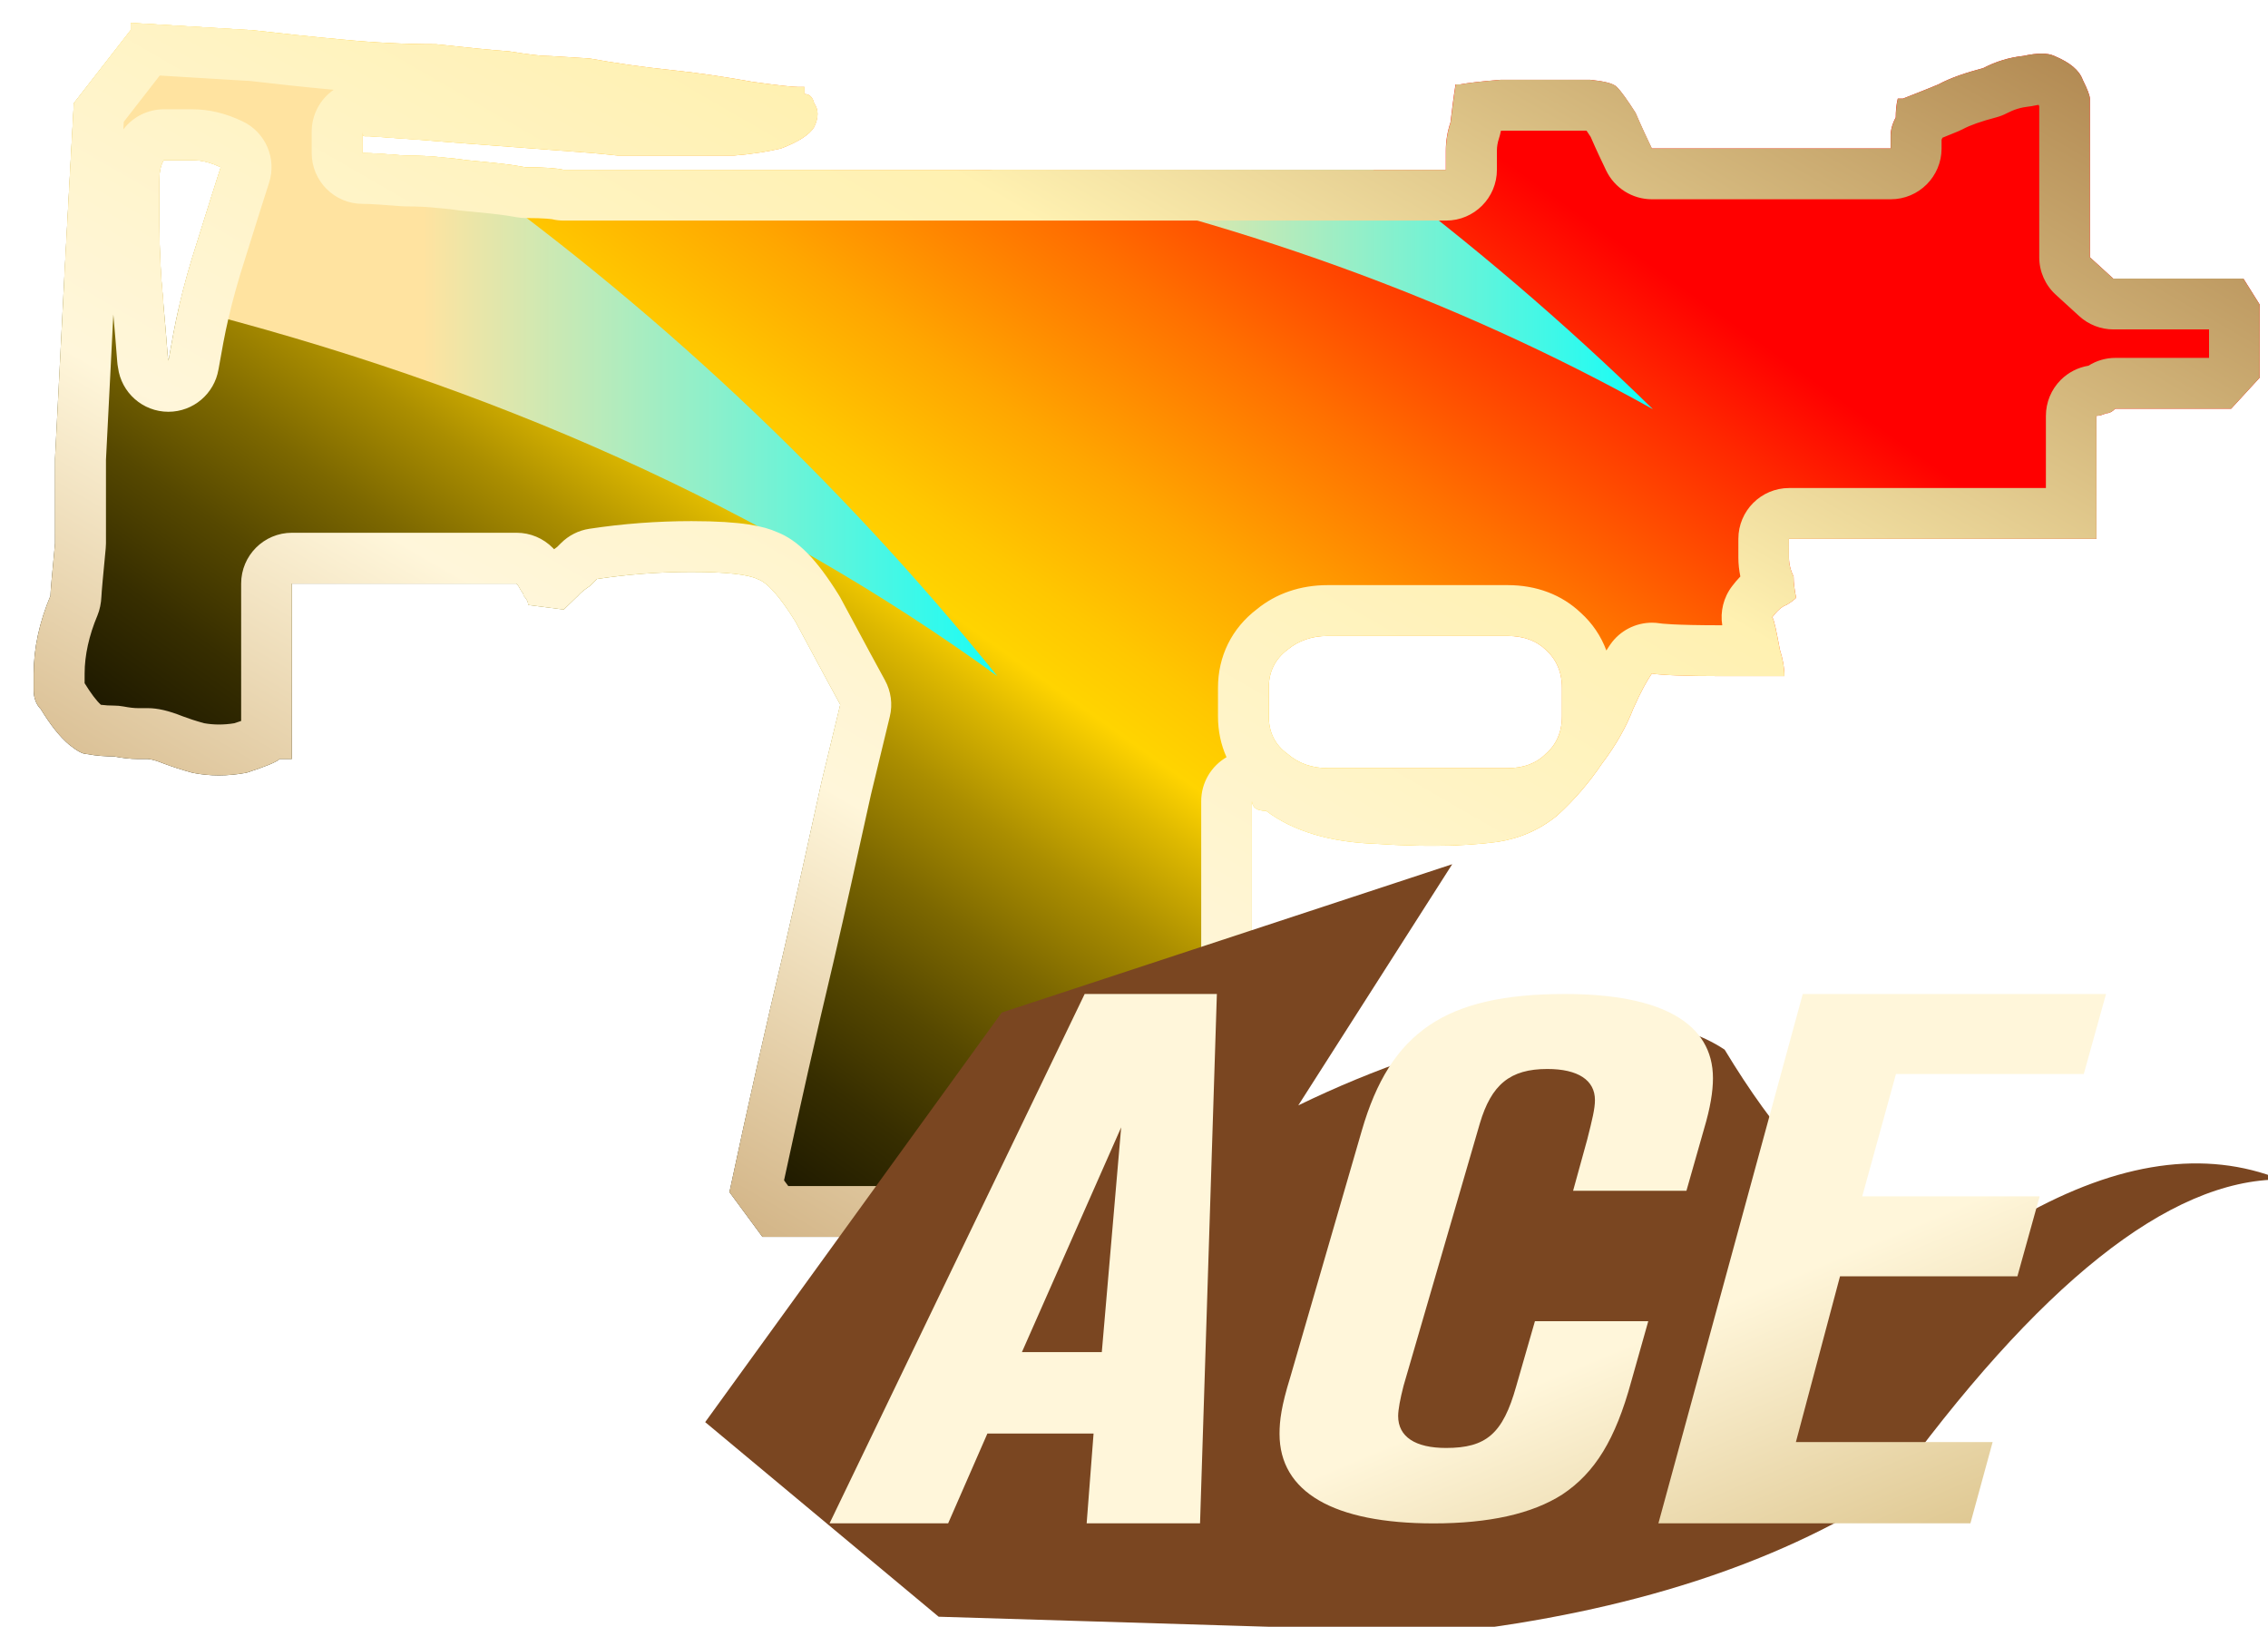 <?xml version="1.0" encoding="utf-8"?>
<!-- Generator: Adobe Illustrator 16.0.0, SVG Export Plug-In . SVG Version: 6.00 Build 0)  -->
<!DOCTYPE svg PUBLIC "-//W3C//DTD SVG 1.1//EN" "http://www.w3.org/Graphics/SVG/1.1/DTD/svg11.dtd">
<svg version="1.1" id="图层_1" xmlns="http://www.w3.org/2000/svg" xmlns:xlink="http://www.w3.org/1999/xlink" x="0px" y="0px"
	 width="44.625px" height="32px" viewBox="0 0 44.625 32" enable-background="new 0 0 44.625 32" xml:space="preserve">
<rect fill="none" width="44.625" height="32"/>
<g>
	<g>
		<g>
			<g>
				
					<linearGradient id="SVGID_1_" gradientUnits="userSpaceOnUse" x1="-552.933" y1="25.904" x2="-553.932" y2="26.903" gradientTransform="matrix(43.802 0 0 31.095 24259.336 -808.406)">
					<stop  offset="0.212" style="stop-color:#FF0000"/>
					<stop  offset="0.252" style="stop-color:#FF2700"/>
					<stop  offset="0.335" style="stop-color:#FF7000"/>
					<stop  offset="0.404" style="stop-color:#FFA600"/>
					<stop  offset="0.455" style="stop-color:#FFC700"/>
					<stop  offset="0.483" style="stop-color:#FFD400"/>
					<stop  offset="0.504" style="stop-color:#DEB900"/>
					<stop  offset="0.541" style="stop-color:#AB8E00"/>
					<stop  offset="0.581" style="stop-color:#7D6800"/>
					<stop  offset="0.621" style="stop-color:#564800"/>
					<stop  offset="0.662" style="stop-color:#372E00"/>
					<stop  offset="0.705" style="stop-color:#1F1A00"/>
					<stop  offset="0.75" style="stop-color:#0E0B00"/>
					<stop  offset="0.798" style="stop-color:#030300"/>
					<stop  offset="0.857" style="stop-color:#000000"/>
				</linearGradient>
				<path fill="url(#SVGID_1_)" d="M3.323,7.05c0,0.02-0.01,0.03-0.01,0.05c0-0.02,0-0.04-0.01-0.06c-0.03-0.39-0.06-0.76-0.09-1.08
					c-0.01-0.17-0.03-0.33-0.04-0.48c-0.03-0.47-0.04-0.89-0.04-1.26V3.57c0-0.19,0.03-0.33,0.09-0.42h0.56
					c0.19,0,0.37,0.05,0.56,0.14c-0.09,0.28-0.25,0.78-0.47,1.49c-0.13,0.4-0.25,0.82-0.35,1.25C3.443,6.37,3.383,6.709,3.323,7.05z
					 M30.733,14.09c0,0.31-0.11,0.56-0.32,0.74c-0.189,0.19-0.439,0.28-0.75,0.28h-3.54c-0.31,0-0.569-0.09-0.79-0.28
					c-0.25-0.18-0.369-0.43-0.369-0.74v-0.56c0-0.31,0.119-0.56,0.369-0.75c0.221-0.18,0.48-0.27,0.79-0.27h3.54
					c0.311,0,0.561,0.09,0.75,0.27c0.21,0.19,0.32,0.44,0.32,0.75V14.09z M2.573,0.45v0.14l-1.12,1.44l-0.09,1.63l-0.1,1.85
					l-0.18,3.51v1.67c-0.06,0.62-0.09,0.96-0.09,1.03c-0.22,0.52-0.33,1.04-0.33,1.53v0.33c0,0.15,0.05,0.28,0.14,0.37
					c0.19,0.31,0.37,0.54,0.56,0.7c0.15,0.12,0.26,0.18,0.33,0.18c0.21,0.04,0.4,0.05,0.55,0.05c0.16,0.03,0.31,0.05,0.47,0.05h0.19
					c0.06,0,0.17,0.03,0.32,0.09c0.16,0.06,0.34,0.12,0.56,0.18c0.34,0.07,0.7,0.07,1.07,0c0.37-0.12,0.59-0.21,0.65-0.27h0.24
					v-3.45h4.42c0.03,0.03,0.06,0.08,0.09,0.14c0.03,0.03,0.05,0.07,0.05,0.1c0.06,0.06,0.09,0.12,0.09,0.18l0.7,0.09l0.28-0.27
					c0.06-0.07,0.14-0.13,0.23-0.19l0.14-0.14c0.59-0.09,1.21-0.14,1.86-0.14c0.68,0,1.12,0.05,1.3,0.14
					c0.19,0.06,0.44,0.34,0.75,0.84c0.25,0.46,0.54,1.01,0.88,1.63l-0.37,1.53c-0.22,1-0.46,2.1-0.74,3.31
					c-0.34,1.431-0.7,3.011-1.07,4.75l0.65,0.881h3.12c0.03,0,0.06,0.02,0.09,0.05c0.06,0.03,0.11,0.05,0.14,0.05
					c0.03,0.02,0.06,0.06,0.09,0.09v7.03h5.45v-7.22c0.15,0,0.29-0.03,0.42-0.091c0.06-0.029,0.17-0.06,0.32-0.1v-8.38
					c0.01,0.13,0.1,0.19,0.279,0.19c0.53,0.4,1.261,0.62,2.19,0.65c0.9,0.061,1.69,0.05,2.37-0.04c0.439-0.07,0.83-0.24,1.17-0.52
					c0.34-0.31,0.63-0.65,0.88-1.02c0.28-0.37,0.48-0.73,0.61-1.07c0.149-0.34,0.279-0.57,0.37-0.7
					c0.189,0.03,0.649,0.05,1.399,0.05h1.21c0-0.16-0.03-0.33-0.09-0.52c-0.07-0.37-0.11-0.58-0.15-0.64
					c0.101-0.13,0.19-0.21,0.28-0.24c0.101-0.06,0.16-0.11,0.19-0.14c-0.03-0.15-0.05-0.29-0.05-0.42
					c-0.061-0.12-0.091-0.25-0.091-0.37V10.6h6.051V8.18c0.06,0,0.119-0.02,0.189-0.05c0.061,0,0.12-0.03,0.18-0.09h2.28l0.561-0.61
					V5.99l-0.32-0.51h-2.561l-0.46-0.42v-3.12c0-0.06-0.05-0.19-0.14-0.37c-0.07-0.19-0.25-0.34-0.56-0.47
					c-0.13-0.06-0.33-0.06-0.61,0c-0.28,0.03-0.54,0.11-0.79,0.24c-0.34,0.09-0.64,0.19-0.88,0.32c-0.311,0.13-0.55,0.22-0.7,0.28
					h-0.1c-0.03,0.12-0.04,0.25-0.04,0.37c-0.07,0.13-0.101,0.25-0.101,0.37v0.24h-4.699c-0.091-0.19-0.2-0.42-0.32-0.7
					c-0.16-0.25-0.28-0.42-0.37-0.51c-0.07-0.07-0.24-0.11-0.52-0.14h-1.771c-0.37,0.03-0.63,0.06-0.79,0.09h-0.09
					c-0.04,0.25-0.07,0.5-0.1,0.75c-0.061,0.18-0.091,0.37-0.091,0.55v0.38h-17.36c-0.13-0.03-0.37-0.05-0.75-0.05
					c-0.26-0.05-0.54-0.08-0.85-0.11c-0.1-0.01-0.2-0.02-0.31-0.03c-0.14-0.02-0.29-0.04-0.44-0.05c-0.25-0.03-0.51-0.04-0.77-0.04
					c-0.37-0.03-0.65-0.05-0.84-0.05V2.59c0,0.06,0.02,0.09,0.05,0.09h0.09l0.99,0.07l0.62,0.05l2.77,0.21
					c0.03,0,0.2,0.02,0.51,0.05h2.28c0.37-0.03,0.68-0.08,0.93-0.14c0.34-0.13,0.56-0.27,0.65-0.42c0.09-0.19,0.09-0.34,0-0.47
					c-0.03-0.12-0.09-0.18-0.19-0.18v-0.14h-0.13c-0.1,0-0.39-0.03-0.89-0.1c-0.5-0.09-1.02-0.17-1.58-0.23
					c-0.59-0.06-1.13-0.14-1.63-0.23c-0.5-0.03-0.77-0.05-0.84-0.05c-0.12,0-0.37-0.03-0.74-0.09c-0.41-0.03-0.88-0.08-1.44-0.14
					c-0.59,0-1.2-0.03-1.82-0.09c-0.68-0.06-1.29-0.13-1.82-0.19h-0.05L2.573,0.45z"/>
			</g>
		</g>
	</g>
	<g>
		
			<linearGradient id="SVGID_2_" gradientUnits="userSpaceOnUse" x1="-869.746" y1="42.858" x2="-870.311" y2="42.858" gradientTransform="matrix(34.512 0 0 13.153 30037.596 -556.832)">
			<stop  offset="0" style="stop-color:#00FFFF"/>
			<stop  offset="0.649" style="stop-color:#FFE3A0"/>
		</linearGradient>
		<path fill="url(#SVGID_2_)" d="M4.894,0.59c0.24,0.14,0.48,0.29,0.71,0.43c0.21,0.12,0.41,0.25,0.61,0.38
			c0.7,0.44,1.38,0.89,2.05,1.35l-0.99-0.07h-0.09c-0.03,0-0.05-0.03-0.05-0.09v0.42c0.19,0,0.47,0.02,0.84,0.05
			c0.26,0,0.52,0.01,0.77,0.04c4.08,2.88,7.71,6.28,10.88,10.2c-4.55-3.3-9.92-5.72-16.1-7.27c0.1-0.43,0.22-0.85,0.35-1.25
			c0.22-0.71,0.38-1.21,0.47-1.49c-0.19-0.09-0.37-0.14-0.56-0.14h-0.56c-0.06,0.09-0.09,0.23-0.09,0.42v0.65
			c0,0.37,0.01,0.79,0.04,1.26c0.01,0.15,0.03,0.31,0.04,0.48c-0.64-0.16-1.29-0.31-1.95-0.45l0.1-1.85l0.09-1.63l1.12-1.44V0.45
			L4.894,0.59z"/>
	</g>
	<g>
		<linearGradient id="SVGID_3_" gradientUnits="userSpaceOnUse" x1="33.346" y1="5.695" x2="19.466" y2="5.695">
			<stop  offset="0" style="stop-color:#00FFFF"/>
			<stop  offset="0.822" style="stop-color:#FFE3A0"/>
		</linearGradient>
		<path fill="url(#SVGID_3_)" d="M32.523,8.05c-3.91-2.18-8.26-3.75-13.06-4.71h7.55C28.943,4.78,30.783,6.35,32.523,8.05z"/>
	</g>
	<g>
		<g>
			<g>
				<g>
					<linearGradient id="SVGID_4_" gradientUnits="userSpaceOnUse" x1="10.217" y1="26.801" x2="28.905" y2="-5.568">
						<stop  offset="0" style="stop-color:#BB925B"/>
						<stop  offset="0.343" style="stop-color:#FFF6DA"/>
						<stop  offset="0.657" style="stop-color:#FFF1B1"/>
						<stop  offset="1" style="stop-color:#B38B54"/>
					</linearGradient>
					<path fill="url(#SVGID_4_)" d="M3.143,1.486l1.69,0.102c0.009,0,0.029,0.001,0.049,0.001l0.013,0.001
						C5.39,1.647,5.952,1.71,6.566,1.766C6.305,1.946,6.133,2.248,6.133,2.59v0.42c0,0.552,0.448,1,1,1
						c0.167,0,0.48,0.024,0.76,0.046C7.92,4.059,7.947,4.06,7.974,4.06c0.252,0,0.465,0.011,0.652,0.033
						c0.017,0.002,0.033,0.003,0.05,0.004C8.8,4.106,8.925,4.123,9.042,4.14C9.06,4.143,9.078,4.145,9.095,4.146l0.224,0.021
						l0.079,0.008c0.313,0.03,0.549,0.057,0.757,0.096c0.062,0.012,0.125,0.018,0.188,0.018c0.397,0,0.522,0.024,0.523,0.024
						c0.074,0.018,0.15,0.026,0.227,0.026h17.36c0.553,0,1-0.448,1-1v-0.38c0-0.075,0.014-0.157,0.039-0.231
						c0.017-0.051,0.029-0.103,0.039-0.155c0.01-0.001,0.021-0.002,0.033-0.003h1.652c0.023,0.034,0.05,0.074,0.082,0.123
						c0.112,0.259,0.216,0.476,0.303,0.658c0.166,0.348,0.517,0.569,0.902,0.569h4.699c0.553,0,1-0.448,1-1V2.747
						c0.006-0.013,0.012-0.025,0.018-0.038c0.094-0.038,0.196-0.08,0.309-0.126c0.03-0.013,0.061-0.027,0.09-0.042
						c0.142-0.077,0.357-0.153,0.66-0.233c0.071-0.019,0.141-0.046,0.206-0.08c0.142-0.074,0.28-0.116,0.436-0.133
						c0.034-0.003,0.068-0.009,0.103-0.017c0.036-0.007,0.064-0.013,0.087-0.016c0.005,0.009,0.009,0.018,0.013,0.026V5.06
						c0,0.281,0.118,0.549,0.326,0.738l0.46,0.42c0.184,0.168,0.424,0.262,0.674,0.262h1.881v0.56h-1.841
						c-0.19,0-0.374,0.054-0.532,0.154c-0.205,0.034-0.396,0.131-0.544,0.279c-0.188,0.188-0.293,0.442-0.293,0.707V9.6h-5.051
						c-0.553,0-1,0.448-1,1v0.37c0,0.124,0.014,0.248,0.039,0.37c-0.063,0.065-0.115,0.13-0.16,0.188
						c-0.173,0.224-0.239,0.505-0.196,0.772c-0.979,0-1.215-0.036-1.224-0.038c-0.054-0.009-0.106-0.013-0.158-0.013
						c-0.324,0-0.632,0.157-0.82,0.428c-0.025,0.037-0.052,0.076-0.078,0.119c-0.106-0.285-0.276-0.536-0.503-0.741
						c-0.375-0.357-0.873-0.545-1.439-0.545h-3.54c-0.541,0-1.02,0.167-1.395,0.474c-0.493,0.375-0.765,0.924-0.765,1.546v0.56
						c0,0.289,0.058,0.561,0.168,0.805c-0.298,0.174-0.498,0.497-0.498,0.865v7.604c-0.427,0.114-0.74,0.503-0.74,0.966v6.22h-3.45
						v-6.03c0-0.246-0.12-0.515-0.284-0.698c-0.045-0.05-0.128-0.144-0.257-0.228c-0.07-0.046-0.145-0.083-0.224-0.109
						c-0.17-0.101-0.36-0.154-0.555-0.154h-2.615l-0.083-0.112c0.308-1.431,0.626-2.839,0.972-4.293
						c0.246-1.06,0.46-2.036,0.658-2.935l0.081-0.365l0.37-1.53c0.059-0.243,0.024-0.498-0.096-0.716
						c-0.204-0.372-0.39-0.718-0.56-1.035l-0.319-0.592c-0.009-0.017-0.019-0.033-0.029-0.049c-0.435-0.701-0.804-1.078-1.217-1.238
						c-0.25-0.111-0.669-0.215-1.682-0.215c-0.674,0-1.35,0.051-2.01,0.151c-0.211,0.032-0.406,0.131-0.557,0.282l-0.076,0.076
						c-0.02,0.014-0.04,0.029-0.06,0.044c-0.008-0.009-0.016-0.017-0.024-0.025c-0.188-0.191-0.445-0.299-0.713-0.299h-4.42
						c-0.552,0-1,0.448-1,1v2.702c-0.038,0.013-0.083,0.028-0.134,0.045c-0.103,0.017-0.205,0.025-0.303,0.025
						c-0.101,0-0.199-0.009-0.294-0.026c-0.17-0.047-0.31-0.094-0.418-0.135c-0.279-0.111-0.493-0.161-0.691-0.161h-0.19
						c-0.077,0-0.163-0.01-0.287-0.033c-0.06-0.011-0.122-0.017-0.183-0.017c-0.09,0-0.177-0.005-0.26-0.016
						c-0.091-0.084-0.198-0.227-0.32-0.425V13.25c0-0.358,0.087-0.752,0.251-1.14c0.047-0.111,0.074-0.25,0.079-0.37
						c0.004-0.097,0.033-0.413,0.085-0.954c0.003-0.032,0.005-0.064,0.005-0.096V9.045L2.23,6.188
						c0.026,0.283,0.051,0.599,0.077,0.93C2.31,7.154,2.314,7.191,2.322,7.229C2.385,7.72,2.805,8.1,3.313,8.1
						c0.494,0,0.904-0.358,0.985-0.829c0.003-0.016,0.006-0.032,0.009-0.047h0c0.057-0.322,0.113-0.643,0.189-0.967
						c0.087-0.375,0.197-0.768,0.331-1.181c0.219-0.705,0.377-1.202,0.467-1.48C5.449,3.117,5.224,2.6,4.771,2.386
						C4.436,2.227,4.113,2.15,3.784,2.15h-0.56c-0.314,0-0.609,0.147-0.797,0.396l0.008-0.149L3.143,1.486 M2.573,0.45v0.14
						l-1.12,1.44l-0.09,1.63l-0.1,1.85l-0.18,3.51v1.67c-0.06,0.62-0.09,0.96-0.09,1.03c-0.22,0.52-0.33,1.04-0.33,1.53v0.33
						c0,0.15,0.05,0.28,0.14,0.37c0.19,0.31,0.37,0.54,0.56,0.7c0.15,0.12,0.26,0.18,0.33,0.18c0.21,0.04,0.4,0.05,0.55,0.05
						c0.16,0.03,0.31,0.05,0.47,0.05h0.19c0.06,0,0.17,0.03,0.32,0.09c0.16,0.06,0.34,0.12,0.56,0.18
						c0.17,0.035,0.345,0.052,0.523,0.052s0.361-0.018,0.546-0.052c0.37-0.12,0.59-0.21,0.65-0.27h0.24v-3.45h4.42
						c0.03,0.03,0.06,0.08,0.09,0.14c0.03,0.03,0.05,0.07,0.05,0.1c0.06,0.06,0.09,0.12,0.09,0.18l0.7,0.09l0.28-0.27
						c0.06-0.07,0.14-0.13,0.23-0.19l0.14-0.14c0.59-0.09,1.21-0.14,1.86-0.14c0.68,0,1.12,0.05,1.3,0.14
						c0.19,0.06,0.44,0.34,0.75,0.84c0.25,0.46,0.54,1.01,0.88,1.63l-0.37,1.53c-0.22,1-0.46,2.1-0.74,3.31
						c-0.34,1.431-0.7,3.011-1.07,4.75l0.65,0.881h3.12c0.03,0,0.06,0.02,0.09,0.05c0.06,0.03,0.11,0.05,0.14,0.05
						c0.03,0.02,0.06,0.06,0.09,0.09v7.03h5.45v-7.22c0.15,0,0.29-0.03,0.42-0.091c0.06-0.029,0.17-0.06,0.32-0.1v-8.38
						c0.01,0.13,0.1,0.19,0.279,0.19c0.53,0.4,1.261,0.62,2.19,0.65c0.374,0.025,0.729,0.038,1.064,0.038
						c0.473,0,0.908-0.025,1.306-0.078c0.439-0.07,0.83-0.24,1.17-0.52c0.34-0.31,0.63-0.65,0.88-1.02
						c0.28-0.37,0.48-0.73,0.61-1.07c0.149-0.34,0.279-0.57,0.37-0.7c0.189,0.03,0.649,0.05,1.399,0.05h1.21
						c0-0.16-0.03-0.33-0.09-0.52c-0.07-0.37-0.11-0.58-0.15-0.64c0.101-0.13,0.19-0.21,0.28-0.24c0.101-0.06,0.16-0.11,0.19-0.14
						c-0.03-0.15-0.05-0.29-0.05-0.42c-0.061-0.12-0.091-0.25-0.091-0.37V10.6h6.051V8.18c0.06,0,0.119-0.02,0.189-0.05
						c0.061,0,0.12-0.03,0.18-0.09h2.28l0.561-0.61V5.99l-0.32-0.51h-2.561l-0.46-0.42v-3.12c0-0.06-0.05-0.19-0.14-0.37
						c-0.07-0.19-0.25-0.34-0.56-0.47c-0.065-0.03-0.147-0.045-0.249-0.045S39.954,1.069,39.813,1.1c-0.28,0.03-0.54,0.11-0.79,0.24
						c-0.34,0.09-0.64,0.19-0.88,0.32c-0.311,0.13-0.55,0.22-0.7,0.28h-0.1c-0.03,0.12-0.04,0.25-0.04,0.37
						c-0.07,0.13-0.101,0.25-0.101,0.37v0.24h-4.699c-0.091-0.19-0.2-0.42-0.32-0.7c-0.16-0.25-0.28-0.42-0.37-0.51
						c-0.07-0.07-0.24-0.11-0.52-0.14h-1.771c-0.37,0.03-0.63,0.06-0.79,0.09h-0.09c-0.04,0.25-0.07,0.5-0.1,0.75
						c-0.061,0.18-0.091,0.37-0.091,0.55v0.38h-17.36c-0.13-0.03-0.37-0.05-0.75-0.05c-0.26-0.05-0.54-0.08-0.85-0.11
						c-0.1-0.01-0.2-0.02-0.31-0.03c-0.14-0.02-0.29-0.04-0.44-0.05c-0.25-0.03-0.51-0.04-0.77-0.04c-0.37-0.03-0.65-0.05-0.84-0.05
						V2.59c0,0.06,0.02,0.09,0.05,0.09h0.09l0.99,0.07l0.62,0.05l2.77,0.21c0.03,0,0.2,0.02,0.51,0.05h2.28
						c0.37-0.03,0.68-0.08,0.93-0.14c0.34-0.13,0.56-0.27,0.65-0.42c0.09-0.19,0.09-0.34,0-0.47c-0.03-0.12-0.09-0.18-0.19-0.18
						v-0.14h-0.13c-0.1,0-0.39-0.03-0.89-0.1c-0.5-0.09-1.02-0.17-1.58-0.23c-0.59-0.06-1.13-0.14-1.63-0.23
						c-0.5-0.03-0.77-0.05-0.84-0.05c-0.12,0-0.37-0.03-0.74-0.09c-0.41-0.03-0.88-0.08-1.44-0.14c-0.59,0-1.2-0.03-1.82-0.09
						c-0.68-0.06-1.29-0.13-1.82-0.19h-0.05L2.573,0.45L2.573,0.45z M3.313,7.1c0-0.02,0-0.04-0.01-0.06
						c-0.03-0.39-0.06-0.76-0.09-1.08c-0.01-0.17-0.03-0.33-0.04-0.48c-0.03-0.47-0.04-0.89-0.04-1.26V3.57
						c0-0.19,0.03-0.33,0.09-0.42h0.56c0.19,0,0.37,0.05,0.56,0.14c-0.09,0.28-0.25,0.78-0.47,1.49c-0.13,0.4-0.25,0.82-0.35,1.25
						c-0.08,0.34-0.14,0.68-0.2,1.02C3.323,7.07,3.313,7.08,3.313,7.1L3.313,7.1z M26.123,15.11c-0.31,0-0.569-0.09-0.79-0.28
						c-0.25-0.18-0.369-0.43-0.369-0.74v-0.56c0-0.31,0.119-0.56,0.369-0.75c0.221-0.18,0.48-0.27,0.79-0.27h3.54
						c0.311,0,0.561,0.09,0.75,0.27c0.21,0.19,0.32,0.44,0.32,0.75v0.56c0,0.31-0.11,0.56-0.32,0.74
						c-0.189,0.19-0.439,0.28-0.75,0.28H26.123L26.123,15.11z"/>
				</g>
			</g>
		</g>
	</g>
</g>
<g>
	<g>
		<path fill="#7A4621" d="M13.875,27.975l4.594,3.828l10.105,0.307c3.471-0.407,6.33-1.327,8.574-2.756
			c2.961-4.103,5.535-6.152,7.727-6.152c-1.486-0.594-3.189-0.352-5.105,0.729c-1.916,1.079-3.861-0.015-5.836-3.283
			c-1.838-1.225-5.438-0.336-8.389,1.096L28.574,17l-8.864,2.918L13.875,27.975z"/>
	</g>
</g>
<g>
	
		<linearGradient id="SVGID_5_" gradientUnits="userSpaceOnUse" x1="-544.447" y1="77.728" x2="-543.447" y2="78.729" gradientTransform="matrix(25.112 0 0 10.412 13689.332 -789.369)">
		<stop  offset="0.607" style="stop-color:#FFF6DA"/>
		<stop  offset="1" style="stop-color:#D6BB7E"/>
	</linearGradient>
	<path fill="url(#SVGID_5_)" d="M23.943,19.553h-2.601l-5.019,10.412h2.333l0.772-1.766h2.089l-0.136,1.766h2.231L23.943,19.553z
		 M22.06,22.176l-0.381,4.422h-1.572L22.06,22.176z M33.704,21.209c0-1.082-1.011-1.656-2.913-1.656
		c-2.355,0-3.436,0.752-3.996,2.686l-1.408,4.853c-0.176,0.568-0.211,0.853-0.211,1.114c0,1.145,1.063,1.761,3.032,1.761
		c1.085,0,1.937-0.187,2.532-0.569c0.642-0.426,1.045-1.08,1.357-2.225l0.334-1.183h-2.23l-0.369,1.282
		c-0.262,0.934-0.591,1.211-1.38,1.211c-0.606,0-0.942-0.221-0.942-0.627c0-0.125,0.039-0.336,0.107-0.599l1.5-5.157
		c0.227-0.767,0.596-1.072,1.328-1.072c0.606,0,0.937,0.221,0.937,0.611c0,0.168-0.051,0.379-0.153,0.78l-0.277,1.005h2.23
		l0.346-1.215C33.652,21.793,33.704,21.473,33.704,21.209z M41.438,19.553h-5.967l-2.84,10.412h6.139l0.437-1.598h-3.871l0.868-3.26
		h3.49l0.438-1.573h-3.491l0.664-2.407H41L41.438,19.553z"/>
</g>
</svg>

